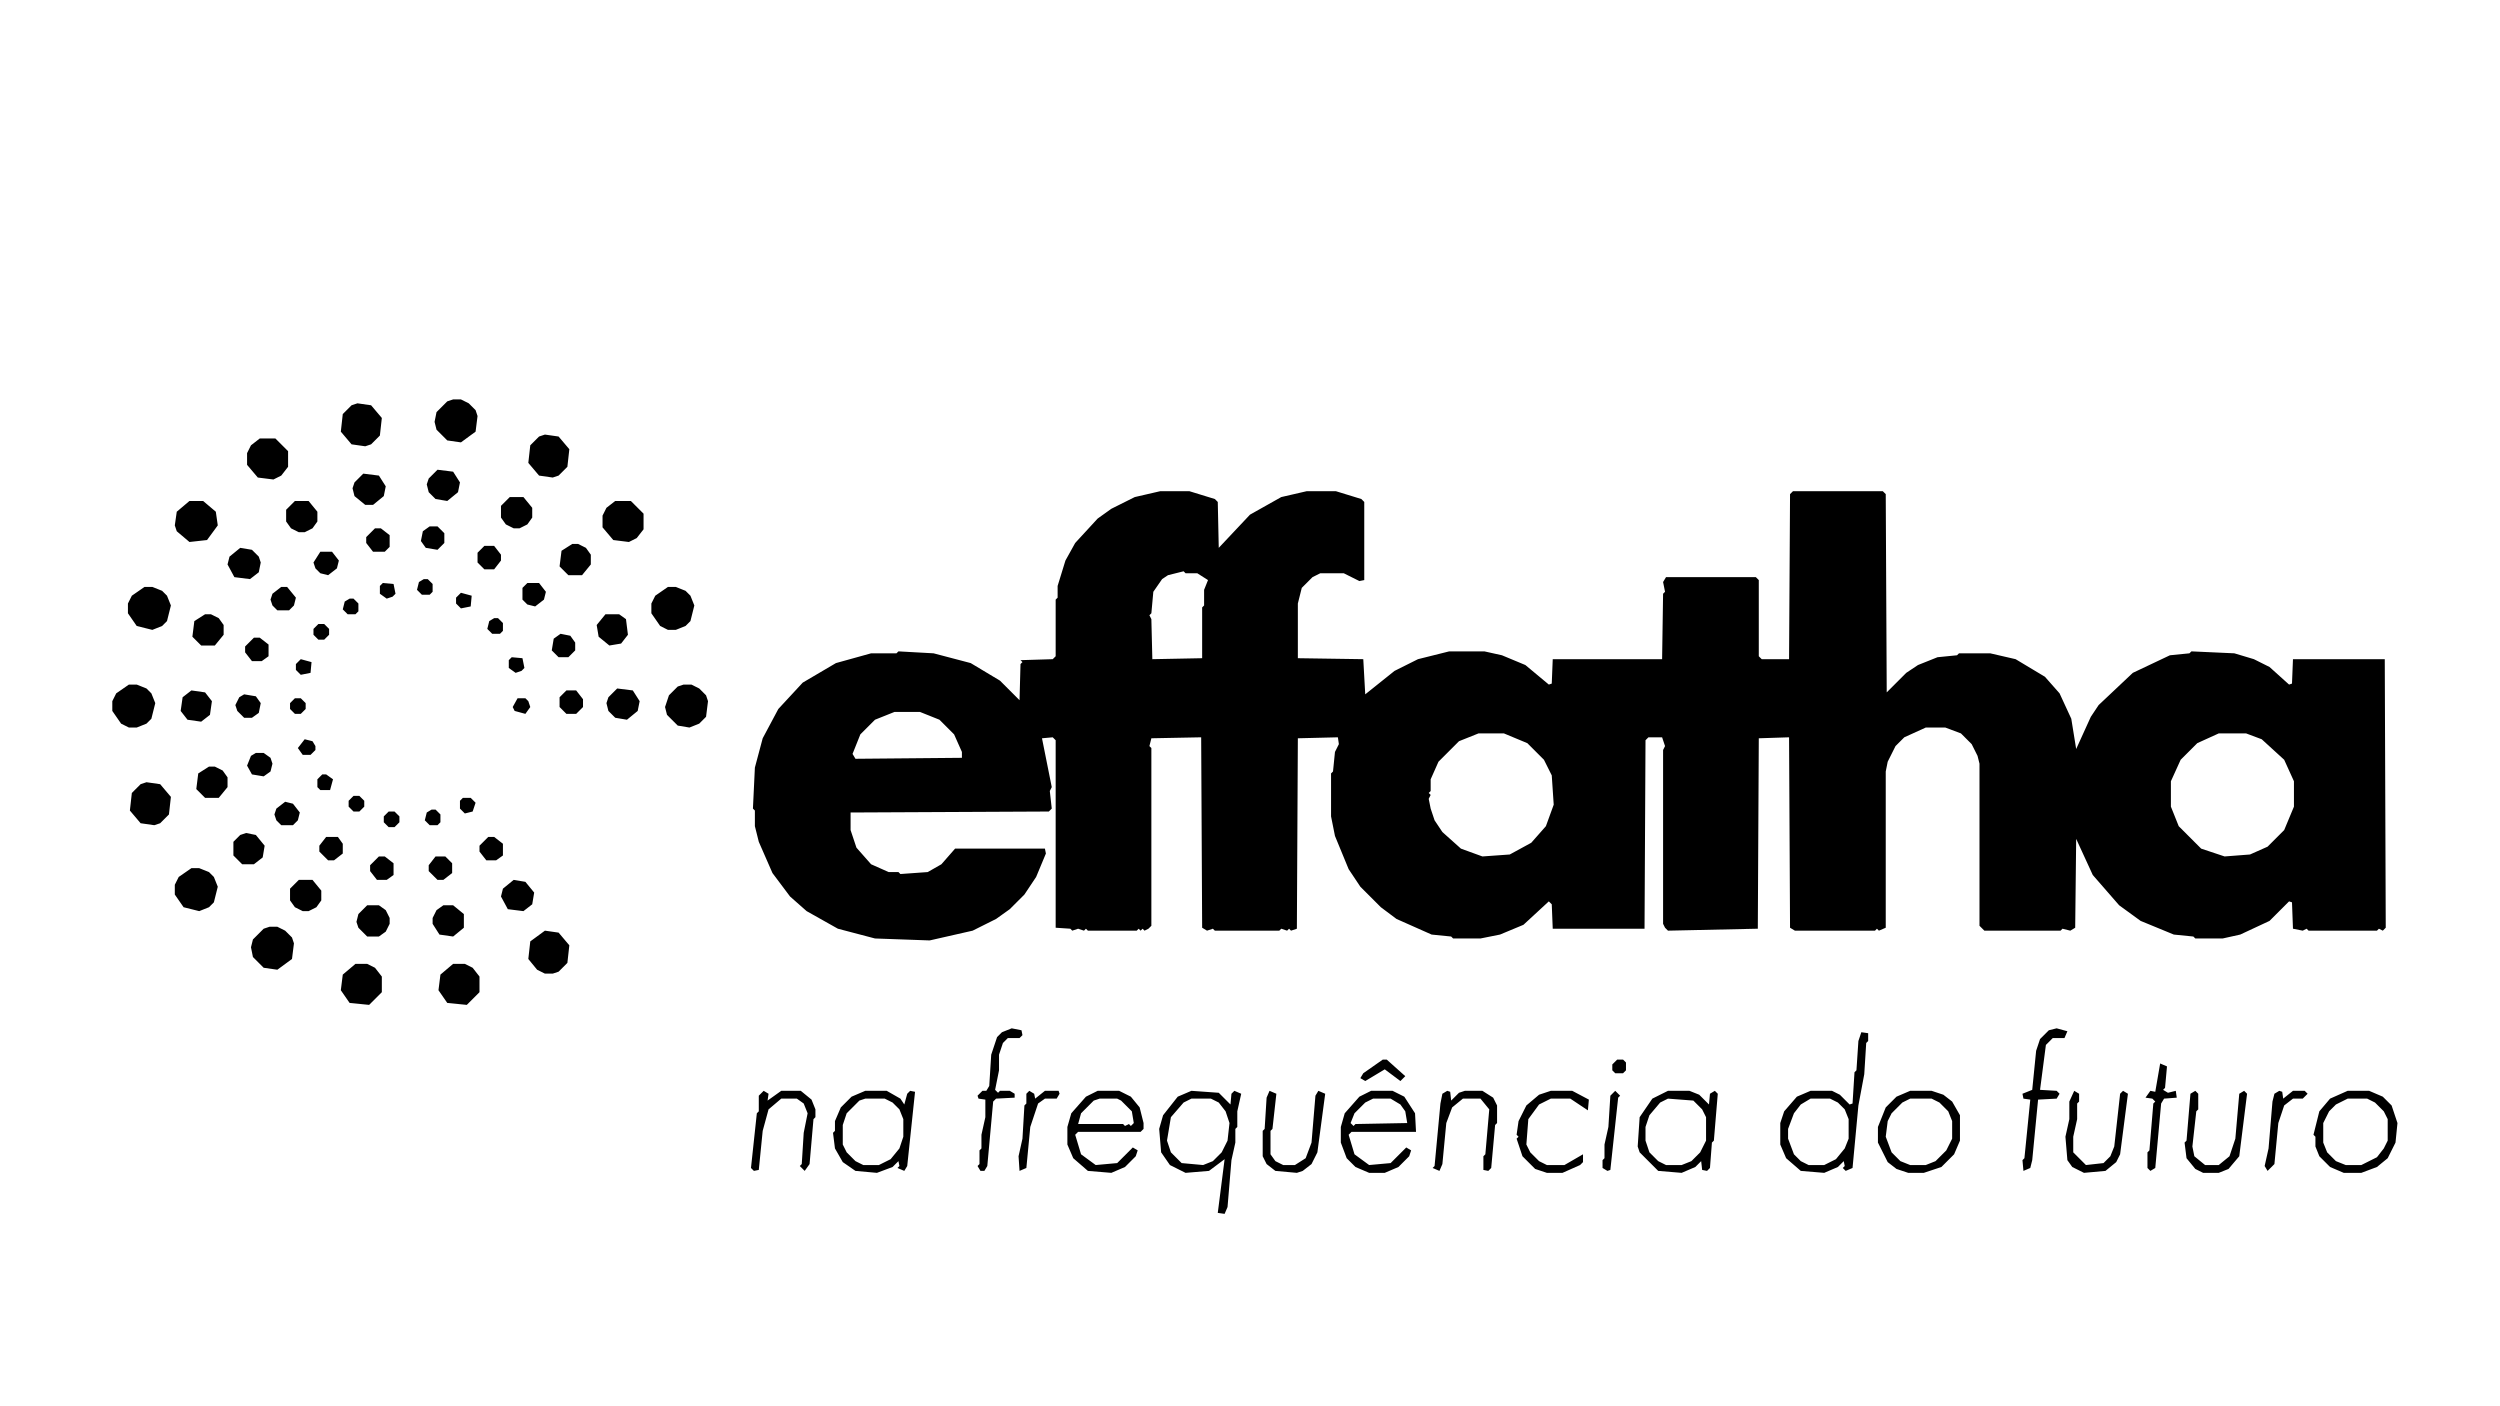 <?xml version='1.0' encoding='utf-8'?>
<svg xmlns="http://www.w3.org/2000/svg" width="1280px" height="720px" viewBox="0 0 1280 720"><g transform="translate(0,720.0) scale(1,-1)"><path d="M 232.00 515.50 L 236.00 515.50 L 240.00 513.50 L 243.50 510.00 L 244.50 507.00 L 243.50 499.00 L 236.00 493.50 L 229.00 494.50 L 223.50 500.00 L 222.50 504.00 L 223.50 509.00 L 229.00 514.50 L 232.00 515.50 Z M 183.00 513.50 L 190.00 512.50 L 195.50 506.00 L 194.50 497.00 L 190.00 492.50 L 187.00 491.50 L 180.00 492.50 L 174.50 499.00 L 175.50 508.00 L 180.00 512.50 L 183.00 513.50 Z M 279.00 497.50 L 286.00 496.50 L 291.50 490.00 L 290.50 481.00 L 286.00 476.50 L 283.00 475.50 L 276.00 476.50 L 270.50 483.00 L 271.50 492.00 L 276.00 496.50 L 279.00 497.50 Z M 133.00 495.50 L 141.00 495.50 L 147.50 489.00 L 147.50 481.00 L 144.00 476.50 L 140.00 474.50 L 132.00 475.50 L 126.50 482.00 L 126.50 488.00 L 128.50 492.00 L 133.00 495.50 Z M 224.00 479.50 L 232.00 478.50 L 235.50 473.00 L 234.50 468.00 L 229.00 463.50 L 223.00 464.50 L 219.50 468.00 L 218.50 472.00 L 219.50 475.00 L 224.00 479.50 Z M 186.00 477.50 L 194.00 476.50 L 197.50 471.00 L 196.50 466.00 L 191.00 461.50 L 187.00 461.50 L 181.50 466.00 L 180.50 470.00 L 181.50 473.00 L 186.00 477.50 Z M 594.00 468.50 L 609.00 468.50 L 622.00 464.50 L 623.50 463.00 L 624.00 439.50 L 640.00 456.50 L 656.00 465.50 L 669.00 468.50 L 684.00 468.50 L 697.00 464.50 L 698.50 463.00 L 698.50 423.00 L 696.00 422.50 L 688.00 426.50 L 676.00 426.50 L 672.00 424.50 L 666.50 419.00 L 664.50 411.00 L 664.50 383.00 L 698.00 382.50 L 699.00 364.50 L 714.00 376.50 L 726.00 382.50 L 742.00 386.50 L 760.00 386.50 L 769.00 384.50 L 781.00 379.50 L 793.00 369.50 L 794.50 370.00 L 795.00 382.50 L 851.00 382.50 L 851.50 416.00 L 852.50 417.00 L 851.50 422.00 L 853.00 424.50 L 899.00 424.50 L 900.50 423.00 L 900.50 384.00 L 902.00 382.50 L 916.00 382.50 L 916.50 467.00 L 918.00 468.50 L 964.00 468.50 L 965.50 467.00 L 966.00 365.50 L 976.00 375.50 L 982.00 379.50 L 992.00 383.50 L 1002.00 384.50 L 1003.00 385.50 L 1019.00 385.50 L 1032.00 382.50 L 1047.00 373.50 L 1054.50 365.00 L 1060.50 352.00 L 1063.00 336.50 L 1070.50 353.00 L 1074.50 359.00 L 1092.00 375.50 L 1111.00 384.50 L 1121.00 385.50 L 1122.00 386.50 L 1144.00 385.50 L 1154.00 382.50 L 1162.00 378.50 L 1172.00 369.50 L 1173.50 370.00 L 1174.00 382.50 L 1221.00 382.50 L 1221.50 245.00 L 1220.00 243.50 L 1218.00 244.50 L 1217.00 243.50 L 1182.00 243.50 L 1181.00 244.50 L 1179.00 243.50 L 1174.00 244.50 L 1173.50 258.00 L 1172.00 258.50 L 1162.00 248.50 L 1147.00 241.50 L 1138.00 239.50 L 1124.00 239.50 L 1123.00 240.50 L 1113.00 241.50 L 1096.00 248.50 L 1085.00 256.50 L 1071.50 272.00 L 1063.00 290.50 L 1062.50 245.00 L 1060.00 243.50 L 1056.00 244.50 L 1055.00 243.50 L 1016.00 243.50 L 1013.50 246.00 L 1013.50 329.00 L 1012.50 333.00 L 1009.50 339.00 L 1004.00 344.50 L 996.00 347.50 L 986.00 347.50 L 975.00 342.50 L 970.50 338.00 L 966.50 330.00 L 965.50 325.00 L 965.50 245.00 L 962.00 243.50 L 961.00 244.50 L 960.00 243.50 L 919.00 243.50 L 916.50 245.00 L 916.00 342.50 L 900.50 342.00 L 900.00 244.50 L 854.00 243.50 L 852.50 245.00 L 851.50 247.00 L 851.50 336.00 L 852.50 338.00 L 851.00 342.50 L 844.00 342.50 L 842.50 341.00 L 842.00 244.50 L 795.00 244.50 L 794.50 257.00 L 793.00 258.50 L 780.00 246.50 L 768.00 241.50 L 758.00 239.50 L 744.00 239.50 L 743.00 240.50 L 733.00 241.50 L 715.00 249.50 L 707.00 255.50 L 696.50 266.00 L 690.50 275.00 L 683.50 292.00 L 681.50 302.00 L 681.50 324.00 L 682.50 325.00 L 683.50 335.00 L 685.50 339.00 L 685.00 342.50 L 664.50 342.00 L 664.00 244.50 L 661.00 243.50 L 660.00 244.50 L 659.00 243.50 L 656.00 244.50 L 655.00 243.50 L 622.00 243.50 L 621.00 244.50 L 618.00 243.50 L 615.50 245.00 L 615.00 342.50 L 589.50 342.00 L 588.50 338.00 L 589.50 337.00 L 589.50 246.00 L 588.00 244.50 L 586.00 243.50 L 585.00 244.50 L 584.00 243.50 L 583.00 244.50 L 582.00 243.50 L 557.00 243.50 L 556.00 244.50 L 555.00 243.50 L 552.00 244.50 L 549.00 243.50 L 548.00 244.50 L 540.50 245.00 L 540.50 341.00 L 539.00 342.50 L 533.50 342.00 L 538.50 317.00 L 537.50 315.00 L 538.50 306.00 L 537.00 304.50 L 435.50 304.00 L 435.50 295.00 L 438.50 286.00 L 446.00 277.50 L 455.00 273.50 L 460.00 273.50 L 461.00 272.50 L 475.00 273.50 L 482.00 277.50 L 489.00 285.50 L 535.00 285.50 L 535.50 283.00 L 530.50 271.00 L 524.50 262.00 L 517.00 254.50 L 510.00 249.50 L 498.00 243.50 L 476.00 238.50 L 448.00 239.50 L 429.00 244.50 L 413.00 253.50 L 404.50 261.00 L 395.50 273.00 L 388.50 289.00 L 386.50 297.00 L 386.50 305.00 L 385.50 306.00 L 386.50 327.00 L 390.50 342.00 L 398.50 357.00 L 411.00 370.50 L 428.00 380.50 L 446.00 385.50 L 459.00 385.50 L 460.00 386.50 L 478.00 385.50 L 497.00 380.50 L 512.00 371.50 L 522.00 361.50 L 522.50 380.00 L 523.50 381.00 L 522.50 382.00 L 539.00 382.50 L 540.50 384.00 L 540.50 413.00 L 541.50 414.00 L 541.50 420.00 L 545.50 433.00 L 550.50 442.00 L 562.00 454.50 L 569.00 459.50 L 581.00 465.50 L 594.00 468.50 Z M 261.00 465.50 L 268.00 465.50 L 272.50 460.00 L 272.50 455.00 L 270.00 451.50 L 266.00 449.50 L 263.00 449.50 L 259.00 451.50 L 256.50 455.00 L 256.50 461.00 L 261.00 465.50 Z M 97.00 463.50 L 104.00 463.50 L 110.50 458.00 L 111.50 451.00 L 106.00 443.50 L 97.00 442.50 L 90.50 448.00 L 89.50 451.00 L 90.50 458.00 L 97.00 463.50 Z M 151.00 463.50 L 158.00 463.50 L 162.50 458.00 L 162.50 453.00 L 160.00 449.50 L 156.00 447.50 L 153.00 447.50 L 149.00 449.50 L 146.50 453.00 L 146.50 459.00 L 151.00 463.50 Z M 315.00 463.50 L 323.00 463.50 L 329.50 457.00 L 329.50 449.00 L 326.00 444.50 L 322.00 442.50 L 314.00 443.50 L 308.50 450.00 L 308.50 456.00 L 310.50 460.00 L 315.00 463.50 Z M 220.00 450.50 L 224.00 450.50 L 227.50 447.00 L 227.50 442.00 L 224.00 438.50 L 218.00 439.50 L 215.50 443.00 L 216.50 448.00 L 220.00 450.50 Z M 192.00 449.50 L 195.00 449.50 L 199.50 446.00 L 199.50 440.00 L 197.00 437.50 L 191.00 437.50 L 187.50 442.00 L 187.50 445.00 L 192.00 449.50 Z M 293.00 441.50 L 296.00 441.50 L 300.00 439.50 L 302.50 436.00 L 302.50 431.00 L 298.00 425.50 L 291.00 425.50 L 286.50 430.00 L 287.50 438.00 L 293.00 441.50 Z M 248.00 440.50 L 253.00 440.50 L 256.50 436.00 L 256.50 433.00 L 253.00 428.50 L 248.00 428.50 L 244.50 432.00 L 244.50 437.00 L 248.00 440.50 Z M 123.00 439.50 L 129.00 438.50 L 132.50 435.00 L 133.50 432.00 L 132.50 427.00 L 128.00 423.50 L 120.00 424.50 L 116.50 431.00 L 117.50 435.00 L 123.00 439.50 Z M 164.00 437.50 L 170.00 437.50 L 173.50 433.00 L 172.50 429.00 L 168.00 425.50 L 164.00 426.50 L 161.50 429.00 L 160.50 432.00 L 164.00 437.50 Z M 606.00 427.50 L 598.00 425.50 L 595.00 423.50 L 590.50 417.00 L 589.50 406.00 L 588.50 405.00 L 589.50 403.00 L 590.00 382.50 L 615.50 383.00 L 615.50 409.00 L 616.50 410.00 L 616.50 418.00 L 618.50 423.00 L 613.00 426.50 L 607.00 426.50 L 606.00 427.50 Z M 217.00 423.50 L 219.00 423.50 L 221.50 421.00 L 221.50 417.00 L 220.00 415.50 L 216.00 415.50 L 213.50 418.00 L 214.50 422.00 L 217.00 423.50 Z M 196.00 421.50 L 201.50 421.00 L 202.50 416.00 L 201.00 414.50 L 198.00 413.50 L 194.50 416.00 L 194.50 420.00 L 196.00 421.50 Z M 270.00 421.50 L 276.00 421.50 L 279.50 417.00 L 278.50 413.00 L 274.00 409.50 L 270.00 410.50 L 267.50 413.00 L 267.50 419.00 L 270.00 421.50 Z M 74.00 419.50 L 78.00 419.50 L 83.00 417.50 L 85.50 415.00 L 87.50 410.00 L 85.50 402.00 L 83.00 399.50 L 78.00 397.50 L 70.00 399.50 L 65.50 406.00 L 65.50 411.00 L 67.50 415.00 L 74.00 419.50 Z M 144.00 419.50 L 147.00 419.50 L 151.50 414.00 L 150.50 410.00 L 148.00 407.50 L 142.00 407.50 L 139.50 410.00 L 138.50 413.00 L 139.50 416.00 L 144.00 419.50 Z M 342.00 419.50 L 346.00 419.50 L 351.00 417.50 L 353.50 415.00 L 355.50 410.00 L 353.50 402.00 L 351.00 399.50 L 346.00 397.50 L 342.00 397.50 L 338.00 399.50 L 333.50 406.00 L 333.50 411.00 L 335.50 415.00 L 342.00 419.50 Z M 236.00 416.50 L 241.50 415.00 L 241.00 409.50 L 236.00 408.50 L 233.50 411.00 L 233.50 414.00 L 236.00 416.50 Z M 179.00 413.50 L 181.00 413.50 L 183.50 411.00 L 183.50 407.00 L 182.00 405.50 L 178.00 405.50 L 175.50 408.00 L 176.50 412.00 L 179.00 413.50 Z M 105.00 405.50 L 108.00 405.50 L 112.00 403.50 L 114.50 400.00 L 114.50 395.00 L 110.00 389.50 L 103.00 389.50 L 98.50 394.00 L 99.50 402.00 L 105.00 405.50 Z M 310.00 405.50 L 317.00 405.50 L 320.50 403.00 L 321.50 395.00 L 318.00 390.50 L 312.00 389.50 L 306.50 394.00 L 305.50 400.00 L 310.00 405.50 Z M 253.00 403.50 L 255.00 403.50 L 257.50 401.00 L 257.50 397.00 L 256.00 395.50 L 252.00 395.50 L 249.50 398.00 L 250.50 402.00 L 253.00 403.50 Z M 163.00 400.50 L 166.00 400.50 L 168.50 398.00 L 168.50 395.00 L 166.00 392.50 L 163.00 392.50 L 160.50 395.00 L 160.50 398.00 L 163.00 400.50 Z M 287.00 395.50 L 292.00 394.50 L 294.50 391.00 L 294.50 387.00 L 291.00 383.50 L 286.00 383.50 L 282.50 387.00 L 283.50 393.00 L 287.00 395.50 Z M 130.00 393.50 L 133.00 393.50 L 137.50 390.00 L 137.50 384.00 L 134.00 381.50 L 129.00 381.50 L 125.50 386.00 L 125.50 389.00 L 130.00 393.50 Z M 262.00 383.50 L 267.50 383.00 L 268.50 378.00 L 267.00 376.50 L 264.00 375.50 L 260.50 378.00 L 260.50 382.00 L 262.00 383.50 Z M 154.00 382.50 L 159.50 381.00 L 159.00 375.50 L 154.00 374.50 L 151.50 377.00 L 151.50 380.00 L 154.00 382.50 Z M 66.00 369.50 L 70.00 369.50 L 75.00 367.50 L 77.50 365.00 L 79.50 360.00 L 77.50 352.00 L 75.00 349.50 L 70.00 347.50 L 66.00 347.50 L 62.00 349.50 L 57.50 356.00 L 57.50 361.00 L 59.50 365.00 L 66.00 369.50 Z M 350.00 369.50 L 354.00 369.50 L 358.00 367.50 L 361.50 364.00 L 362.50 361.00 L 361.50 353.00 L 358.00 349.50 L 353.00 347.50 L 347.00 348.50 L 341.50 354.00 L 340.50 358.00 L 342.50 364.00 L 347.00 368.50 L 350.00 369.50 Z M 316.00 367.50 L 324.00 366.50 L 327.50 361.00 L 326.50 356.00 L 321.00 351.50 L 315.00 352.50 L 311.50 356.00 L 310.50 360.00 L 311.50 363.00 L 316.00 367.50 Z M 98.00 366.50 L 105.00 365.50 L 108.50 361.00 L 107.50 354.00 L 103.00 350.50 L 96.00 351.50 L 92.50 356.00 L 93.50 363.00 L 98.00 366.50 Z M 290.00 366.50 L 295.00 366.50 L 298.50 362.00 L 298.50 358.00 L 295.00 354.50 L 290.00 354.50 L 286.50 358.00 L 286.50 363.00 L 290.00 366.50 Z M 125.00 364.50 L 131.00 363.50 L 133.50 360.00 L 132.50 355.00 L 129.00 352.50 L 125.00 352.50 L 121.50 356.00 L 120.50 359.00 L 122.50 363.00 L 125.00 364.50 Z M 151.00 362.50 L 154.00 362.50 L 156.50 360.00 L 156.50 357.00 L 154.00 354.50 L 151.00 354.50 L 148.50 357.00 L 148.50 360.00 L 151.00 362.50 Z M 265.00 362.50 L 269.00 362.50 L 270.50 361.00 L 271.50 358.00 L 269.00 354.50 L 263.50 356.00 L 262.50 358.00 L 265.00 362.50 Z M 458.00 355.50 L 448.00 351.50 L 440.50 344.00 L 436.50 334.00 L 438.00 331.50 L 492.50 332.00 L 492.50 335.00 L 488.50 344.00 L 481.00 351.50 L 471.00 355.50 L 458.00 355.50 Z M 757.00 344.50 L 747.00 340.50 L 736.50 330.00 L 732.50 321.00 L 732.50 315.00 L 731.50 314.00 L 732.50 313.00 L 731.50 311.00 L 732.50 306.00 L 734.50 300.00 L 738.50 294.00 L 748.00 285.50 L 759.00 281.50 L 773.00 282.50 L 784.00 288.50 L 791.50 297.00 L 795.50 308.00 L 794.50 323.00 L 790.50 331.00 L 782.00 339.50 L 770.00 344.50 L 757.00 344.50 Z M 1136.00 344.50 L 1125.00 339.50 L 1116.50 331.00 L 1111.50 320.00 L 1111.50 307.00 L 1115.50 297.00 L 1127.00 285.50 L 1139.00 281.50 L 1152.00 282.50 L 1161.00 286.50 L 1169.50 295.00 L 1174.50 307.00 L 1174.50 320.00 L 1169.50 331.00 L 1158.00 341.50 L 1150.00 344.50 L 1136.00 344.50 Z M 156.00 341.50 L 160.00 340.50 L 161.50 338.00 L 161.50 336.00 L 159.00 333.50 L 155.00 333.50 L 152.50 337.00 L 156.00 341.50 Z M 131.00 334.50 L 135.00 334.50 L 138.50 332.00 L 139.50 329.00 L 138.50 325.00 L 135.00 322.50 L 129.00 323.50 L 126.50 328.00 L 128.50 333.00 L 131.00 334.50 Z M 107.00 327.50 L 110.00 327.50 L 114.00 325.50 L 116.50 322.00 L 116.50 317.00 L 112.00 311.50 L 105.00 311.50 L 100.50 316.00 L 101.50 324.00 L 107.00 327.50 Z M 165.00 323.50 L 167.00 323.50 L 170.50 321.00 L 169.00 315.50 L 164.00 315.50 L 162.50 317.00 L 162.50 321.00 L 165.00 323.50 Z M 75.00 319.50 L 82.00 318.50 L 87.50 312.00 L 86.50 303.00 L 82.00 298.50 L 79.00 297.50 L 72.00 298.50 L 66.50 305.00 L 67.50 314.00 L 72.00 318.50 L 75.00 319.50 Z M 181.00 312.50 L 184.00 312.50 L 186.50 310.00 L 186.50 307.00 L 184.00 304.50 L 181.00 304.50 L 178.50 307.00 L 178.50 310.00 L 181.00 312.50 Z M 237.00 311.50 L 241.00 311.50 L 243.50 309.00 L 242.00 304.50 L 238.00 303.50 L 235.50 306.00 L 235.50 310.00 L 237.00 311.50 Z M 146.00 309.50 L 150.00 308.50 L 153.50 304.00 L 152.50 300.00 L 150.00 297.50 L 144.00 297.50 L 141.50 300.00 L 140.50 303.00 L 141.50 306.00 L 146.00 309.50 Z M 221.00 305.50 L 223.00 305.50 L 225.50 303.00 L 225.50 299.00 L 224.00 297.50 L 220.00 297.50 L 217.50 300.00 L 218.50 304.00 L 221.00 305.50 Z M 199.00 304.50 L 202.00 304.50 L 204.50 302.00 L 204.50 299.00 L 202.00 296.50 L 199.00 296.50 L 196.50 299.00 L 196.50 302.00 L 199.00 304.50 Z M 126.00 293.50 L 131.00 292.50 L 135.50 287.00 L 134.50 281.00 L 130.00 277.50 L 124.00 277.50 L 119.50 282.00 L 119.50 289.00 L 123.00 292.50 L 126.00 293.50 Z M 167.00 291.50 L 173.00 291.50 L 175.50 288.00 L 175.50 283.00 L 171.00 279.50 L 168.00 279.50 L 163.50 284.00 L 163.50 287.00 L 167.00 291.50 Z M 250.00 291.50 L 253.00 291.50 L 257.50 288.00 L 257.50 282.00 L 254.00 279.50 L 249.00 279.50 L 245.50 284.00 L 245.50 287.00 L 250.00 291.50 Z M 194.00 281.50 L 197.00 281.50 L 201.50 278.00 L 201.50 272.00 L 198.00 269.50 L 193.00 269.50 L 189.50 274.00 L 189.50 277.00 L 194.00 281.50 Z M 223.00 281.50 L 228.00 281.50 L 231.50 278.00 L 231.50 273.00 L 227.00 269.50 L 224.00 269.50 L 219.50 274.00 L 219.50 277.00 L 223.00 281.50 Z M 98.00 275.50 L 102.00 275.50 L 107.00 273.50 L 109.50 271.00 L 111.50 266.00 L 109.50 258.00 L 107.00 255.50 L 102.00 253.50 L 94.00 255.50 L 89.50 262.00 L 89.50 267.00 L 91.50 271.00 L 98.00 275.50 Z M 153.00 269.50 L 160.00 269.50 L 164.50 264.00 L 164.50 259.00 L 162.00 255.50 L 158.00 253.50 L 155.00 253.50 L 151.00 255.50 L 148.50 259.00 L 148.50 265.00 L 153.00 269.50 Z M 263.00 269.50 L 269.00 268.50 L 273.50 263.00 L 272.50 257.00 L 268.00 253.50 L 260.00 254.50 L 256.50 261.00 L 257.50 265.00 L 263.00 269.50 Z M 188.00 256.50 L 194.00 256.50 L 197.50 254.00 L 199.50 250.00 L 199.50 247.00 L 197.50 243.00 L 194.00 240.50 L 188.00 240.50 L 183.50 245.00 L 182.50 248.00 L 183.50 252.00 L 188.00 256.50 Z M 227.00 256.50 L 232.00 256.50 L 237.50 252.00 L 237.50 245.00 L 232.00 240.50 L 225.00 241.50 L 221.50 247.00 L 221.50 250.00 L 223.50 254.00 L 227.00 256.50 Z M 138.00 245.50 L 142.00 245.50 L 146.00 243.50 L 149.50 240.00 L 150.50 237.00 L 149.50 229.00 L 142.00 223.50 L 135.00 224.50 L 129.50 230.00 L 128.50 235.00 L 129.50 239.00 L 135.00 244.50 L 138.00 245.50 Z M 279.00 243.50 L 286.00 242.50 L 291.50 236.00 L 290.50 227.00 L 286.00 222.50 L 283.00 221.50 L 279.00 221.50 L 275.00 223.50 L 270.50 229.00 L 271.50 238.00 L 279.00 243.50 Z M 182.00 226.50 L 188.00 226.50 L 192.00 224.50 L 195.50 220.00 L 195.50 212.00 L 189.00 205.50 L 179.00 206.50 L 174.50 213.00 L 175.50 221.00 L 182.00 226.50 Z M 232.00 226.50 L 238.00 226.50 L 242.00 224.50 L 245.50 220.00 L 245.50 212.00 L 239.00 205.50 L 229.00 206.50 L 224.50 213.00 L 225.50 221.00 L 232.00 226.50 Z M 518.00 193.50 L 523.00 192.50 L 523.50 190.00 L 522.00 188.50 L 516.00 188.50 L 513.50 186.00 L 511.50 180.00 L 511.50 172.00 L 509.50 162.00 L 511.00 160.50 L 512.00 161.50 L 517.00 161.50 L 519.50 160.00 L 519.50 158.00 L 510.00 157.50 L 508.50 156.00 L 505.50 123.00 L 504.00 120.50 L 502.00 120.50 L 500.50 123.00 L 501.50 124.00 L 501.50 131.00 L 502.50 132.00 L 502.50 139.00 L 504.50 148.00 L 504.50 157.00 L 501.00 157.50 L 500.50 159.00 L 503.00 161.50 L 505.00 161.50 L 506.50 164.00 L 507.50 180.00 L 510.50 189.00 L 513.00 191.50 L 518.00 193.50 Z M 1053.00 193.50 L 1058.50 192.00 L 1057.00 188.50 L 1051.00 188.50 L 1047.50 185.00 L 1044.50 162.00 L 1053.00 161.50 L 1054.50 160.00 L 1053.00 157.50 L 1043.50 157.00 L 1040.50 126.00 L 1039.50 122.00 L 1036.00 120.50 L 1035.50 126.00 L 1036.50 127.00 L 1039.50 157.00 L 1036.00 157.50 L 1035.50 160.00 L 1040.50 162.00 L 1042.50 182.00 L 1044.50 188.00 L 1049.00 192.50 L 1053.00 193.50 Z M 953.00 191.50 L 956.50 191.00 L 956.50 187.00 L 955.50 186.00 L 954.50 170.00 L 951.50 154.00 L 948.50 122.00 L 945.00 120.50 L 943.50 122.00 L 944.50 123.00 L 944.00 125.50 L 941.00 122.50 L 934.00 119.50 L 922.00 120.50 L 914.50 127.00 L 911.50 134.00 L 911.50 145.00 L 913.50 151.00 L 920.00 158.50 L 927.00 161.50 L 938.00 161.50 L 942.00 159.50 L 947.00 154.50 L 948.50 155.00 L 949.50 171.00 L 950.50 172.00 L 951.50 187.00 L 953.00 191.50 Z M 708.00 177.50 L 710.00 177.50 L 719.50 169.00 L 717.00 166.50 L 709.00 172.50 L 699.00 166.50 L 696.50 168.00 L 698.00 170.50 L 708.00 177.50 Z M 828.00 177.50 L 831.00 177.50 L 832.50 176.00 L 832.50 172.00 L 831.00 170.50 L 827.00 170.50 L 825.50 172.00 L 825.50 175.00 L 828.00 177.50 Z M 1106.00 175.50 L 1109.50 174.00 L 1108.50 163.00 L 1107.50 162.00 L 1110.00 160.50 L 1114.00 161.50 L 1114.50 158.00 L 1108.00 157.50 L 1106.50 155.00 L 1103.50 122.00 L 1101.00 120.50 L 1099.50 122.00 L 1099.50 130.00 L 1100.50 131.00 L 1102.50 155.00 L 1103.50 156.00 L 1102.00 157.50 L 1098.50 158.00 L 1101.00 161.50 L 1103.50 161.00 L 1106.00 175.50 Z M 391.00 161.50 L 393.50 160.00 L 393.00 156.50 L 400.00 161.50 L 410.00 161.50 L 415.50 157.00 L 417.50 152.00 L 417.50 148.00 L 416.50 147.00 L 414.50 124.00 L 412.00 120.50 L 409.50 123.00 L 410.50 124.00 L 411.50 140.00 L 413.50 150.00 L 411.50 155.00 L 408.00 157.50 L 400.00 157.50 L 393.50 152.00 L 390.50 141.00 L 388.50 121.00 L 386.00 120.50 L 384.50 122.00 L 387.50 150.00 L 388.50 151.00 L 388.50 159.00 L 391.00 161.50 Z M 443.00 161.50 L 454.00 161.50 L 461.00 157.50 L 463.00 154.50 L 464.50 160.00 L 466.00 161.50 L 468.50 161.00 L 464.50 123.00 L 463.00 120.50 L 459.50 122.00 L 460.50 123.00 L 460.00 125.50 L 457.00 122.50 L 449.00 119.50 L 438.00 120.50 L 431.50 125.00 L 427.50 132.00 L 426.50 140.00 L 427.50 141.00 L 427.50 146.00 L 430.50 153.00 L 436.00 158.50 L 443.00 161.50 Z M 527.00 161.50 L 529.50 160.00 L 530.00 157.50 L 535.00 161.50 L 542.00 161.50 L 542.50 160.00 L 541.00 157.50 L 535.00 157.50 L 531.50 155.00 L 527.50 143.00 L 525.50 122.00 L 522.00 120.50 L 521.50 128.00 L 523.50 137.00 L 524.50 154.00 L 525.50 155.00 L 525.50 160.00 L 527.00 161.50 Z M 562.00 161.50 L 573.00 161.50 L 579.00 158.50 L 583.50 153.00 L 585.50 145.00 L 585.50 142.00 L 584.00 140.50 L 552.00 140.50 L 550.50 139.00 L 553.50 129.00 L 561.00 123.50 L 572.00 124.50 L 580.00 132.50 L 582.50 131.00 L 581.50 128.00 L 576.00 122.50 L 569.00 119.50 L 557.00 120.50 L 549.50 127.00 L 546.50 134.00 L 546.50 143.00 L 548.50 150.00 L 556.00 158.50 L 562.00 161.50 Z M 610.00 161.50 L 624.00 160.50 L 630.00 154.50 L 630.50 160.00 L 632.00 161.50 L 635.50 160.00 L 633.50 151.00 L 633.50 143.00 L 632.50 142.00 L 632.50 135.00 L 630.50 126.00 L 628.50 102.00 L 627.00 98.50 L 623.50 99.00 L 627.00 126.50 L 619.00 120.50 L 607.00 119.50 L 599.00 123.50 L 594.50 130.00 L 593.50 142.00 L 595.50 149.00 L 603.00 158.50 L 610.00 161.50 Z M 650.00 161.50 L 653.50 160.00 L 651.50 142.00 L 650.50 141.00 L 650.50 129.00 L 653.00 125.50 L 657.00 123.50 L 663.00 123.50 L 668.50 127.00 L 671.50 135.00 L 673.50 159.00 L 675.00 161.50 L 678.50 160.00 L 674.50 130.00 L 671.50 124.00 L 667.00 120.50 L 664.00 119.50 L 653.00 120.50 L 648.50 124.00 L 646.50 128.00 L 646.50 141.00 L 647.50 142.00 L 648.50 158.00 L 650.00 161.50 Z M 702.00 161.50 L 713.00 161.50 L 719.00 158.50 L 724.50 150.00 L 725.00 140.50 L 692.00 140.50 L 690.50 139.00 L 693.50 129.00 L 701.00 123.50 L 712.00 124.50 L 720.00 132.50 L 722.50 131.00 L 721.50 128.00 L 716.00 122.50 L 709.00 119.50 L 701.00 119.50 L 694.00 122.50 L 689.50 127.00 L 686.50 135.00 L 686.50 143.00 L 688.50 150.00 L 696.00 158.50 L 702.00 161.50 Z M 741.00 161.50 L 742.50 161.00 L 743.00 156.50 L 747.00 160.50 L 750.00 161.50 L 759.00 161.50 L 764.50 158.00 L 766.50 154.00 L 766.50 145.00 L 765.50 144.00 L 763.50 122.00 L 762.00 120.50 L 759.50 121.00 L 759.50 128.00 L 760.50 129.00 L 762.50 152.00 L 758.00 157.50 L 749.00 157.50 L 743.50 153.00 L 740.50 145.00 L 738.50 124.00 L 737.00 120.50 L 733.50 122.00 L 734.50 123.00 L 737.50 155.00 L 738.50 160.00 L 741.00 161.50 Z M 794.00 161.50 L 805.00 161.50 L 813.50 157.00 L 813.00 151.50 L 804.00 157.50 L 794.00 157.50 L 788.00 154.50 L 782.50 147.00 L 781.50 134.00 L 783.50 130.00 L 788.00 125.50 L 792.00 123.50 L 801.00 123.50 L 810.50 129.00 L 810.50 125.00 L 809.00 123.50 L 800.00 119.50 L 792.00 119.50 L 786.00 121.50 L 779.50 128.00 L 776.50 137.00 L 777.50 138.00 L 776.50 139.00 L 777.50 146.00 L 781.50 154.00 L 788.00 159.50 L 794.00 161.50 Z M 827.00 161.50 L 829.50 159.00 L 828.50 158.00 L 824.50 121.00 L 823.00 120.50 L 820.50 122.00 L 820.50 126.00 L 821.50 127.00 L 821.50 134.00 L 823.50 143.00 L 824.50 159.00 L 827.00 161.50 Z M 854.00 161.50 L 865.00 161.50 L 870.00 159.50 L 875.00 154.50 L 875.50 160.00 L 878.00 161.50 L 879.50 160.00 L 877.50 136.00 L 876.50 135.00 L 875.50 122.00 L 874.00 120.50 L 871.50 121.00 L 871.00 125.50 L 868.00 122.50 L 861.00 119.50 L 849.00 120.50 L 839.50 130.00 L 838.50 133.00 L 839.50 148.00 L 846.00 157.50 L 854.00 161.50 Z M 978.00 161.50 L 989.00 161.50 L 995.00 159.50 L 999.50 156.00 L 1003.50 149.00 L 1003.50 136.00 L 1000.50 129.00 L 994.00 122.50 L 985.00 119.50 L 977.00 119.50 L 971.00 121.50 L 966.50 125.00 L 961.50 135.00 L 961.50 143.00 L 965.50 153.00 L 971.00 158.50 L 978.00 161.50 Z M 1062.00 161.50 L 1064.50 160.00 L 1064.50 156.00 L 1063.50 155.00 L 1063.50 147.00 L 1061.50 138.00 L 1061.50 130.00 L 1068.00 123.50 L 1077.00 124.50 L 1080.50 128.00 L 1082.50 133.00 L 1085.50 160.00 L 1087.00 161.50 L 1089.50 160.00 L 1085.50 129.00 L 1083.50 125.00 L 1078.00 120.50 L 1067.00 119.50 L 1061.00 122.50 L 1058.50 126.00 L 1057.50 138.00 L 1059.50 147.00 L 1059.50 156.00 L 1062.00 161.50 Z M 1124.00 161.50 L 1125.50 160.00 L 1125.50 152.00 L 1124.50 151.00 L 1122.50 133.00 L 1123.50 128.00 L 1129.00 123.50 L 1136.00 123.50 L 1141.50 128.00 L 1144.50 137.00 L 1146.50 160.00 L 1149.00 161.50 L 1150.50 160.00 L 1146.50 128.00 L 1141.00 121.50 L 1136.00 119.50 L 1128.00 119.50 L 1124.00 121.50 L 1119.50 127.00 L 1118.50 135.00 L 1119.50 136.00 L 1121.50 160.00 L 1124.00 161.50 Z M 1167.00 161.50 L 1168.50 161.00 L 1169.00 157.50 L 1174.00 161.50 L 1180.00 161.50 L 1181.50 160.00 L 1179.00 157.50 L 1174.00 157.50 L 1169.50 154.00 L 1166.50 145.00 L 1164.50 124.00 L 1161.00 120.50 L 1159.50 123.00 L 1161.50 132.00 L 1163.50 156.00 L 1164.50 160.00 L 1167.00 161.50 Z M 1202.00 161.50 L 1213.00 161.50 L 1220.00 158.50 L 1224.50 154.00 L 1227.50 145.00 L 1226.50 135.00 L 1222.50 127.00 L 1217.00 122.50 L 1209.00 119.50 L 1200.00 119.50 L 1193.00 122.50 L 1187.50 128.00 L 1185.50 133.00 L 1185.50 138.00 L 1184.50 139.00 L 1187.50 151.00 L 1193.00 157.50 L 1202.00 161.50 Z M 443.00 157.50 L 440.00 156.50 L 433.50 150.00 L 431.50 144.00 L 431.50 134.00 L 433.50 130.00 L 438.00 125.50 L 442.00 123.50 L 450.00 123.50 L 456.00 126.50 L 460.50 132.00 L 462.50 138.00 L 462.50 147.00 L 460.50 152.00 L 457.00 155.50 L 453.00 157.50 L 443.00 157.50 Z M 563.00 157.50 L 560.00 156.50 L 553.50 150.00 L 552.00 144.50 L 575.00 144.50 L 576.00 143.50 L 578.00 144.50 L 579.00 143.50 L 580.50 145.00 L 579.50 151.00 L 574.00 156.50 L 572.00 157.50 L 563.00 157.50 Z M 610.00 157.50 L 606.00 155.50 L 599.50 148.00 L 597.50 136.00 L 599.50 130.00 L 605.00 124.50 L 616.00 123.50 L 621.00 125.50 L 625.50 130.00 L 628.50 136.00 L 629.50 145.00 L 627.50 151.00 L 624.00 155.50 L 620.00 157.50 L 610.00 157.50 Z M 703.00 157.50 L 699.00 155.50 L 693.50 150.00 L 691.50 145.00 L 693.00 143.50 L 694.00 144.50 L 720.50 145.00 L 719.50 151.00 L 717.00 154.50 L 712.00 157.50 L 703.00 157.50 Z M 854.00 157.50 L 850.00 155.50 L 844.50 149.00 L 842.50 143.00 L 842.50 136.00 L 844.50 130.00 L 849.00 125.50 L 853.00 123.50 L 861.00 123.50 L 866.00 125.50 L 870.50 130.00 L 873.50 136.00 L 873.50 148.00 L 871.50 152.00 L 867.00 156.50 L 854.00 157.50 Z M 927.00 157.50 L 922.00 154.50 L 918.50 150.00 L 915.50 142.00 L 915.50 137.00 L 918.50 129.00 L 922.00 125.50 L 926.00 123.50 L 934.00 123.50 L 940.00 126.50 L 944.50 132.00 L 946.50 137.00 L 946.50 147.00 L 944.50 152.00 L 941.00 155.50 L 937.00 157.50 L 927.00 157.50 Z M 978.00 157.50 L 974.00 155.50 L 968.50 150.00 L 966.50 146.00 L 965.50 138.00 L 968.50 130.00 L 973.00 125.50 L 978.00 123.50 L 986.00 123.50 L 991.00 125.50 L 996.50 131.00 L 999.50 137.00 L 999.50 146.00 L 997.50 151.00 L 993.00 155.50 L 989.00 157.50 L 978.00 157.50 Z M 1202.00 157.50 L 1196.00 154.50 L 1192.50 151.00 L 1189.50 145.00 L 1189.50 135.00 L 1191.50 130.00 L 1196.00 125.50 L 1201.00 123.50 L 1209.00 123.50 L 1217.00 127.50 L 1220.50 132.00 L 1222.50 136.00 L 1222.50 147.00 L 1220.50 151.00 L 1216.00 155.50 L 1212.00 157.50 L 1202.00 157.50 Z" fill="#000000" stroke="none" fill-rule="evenodd" /></g></svg>